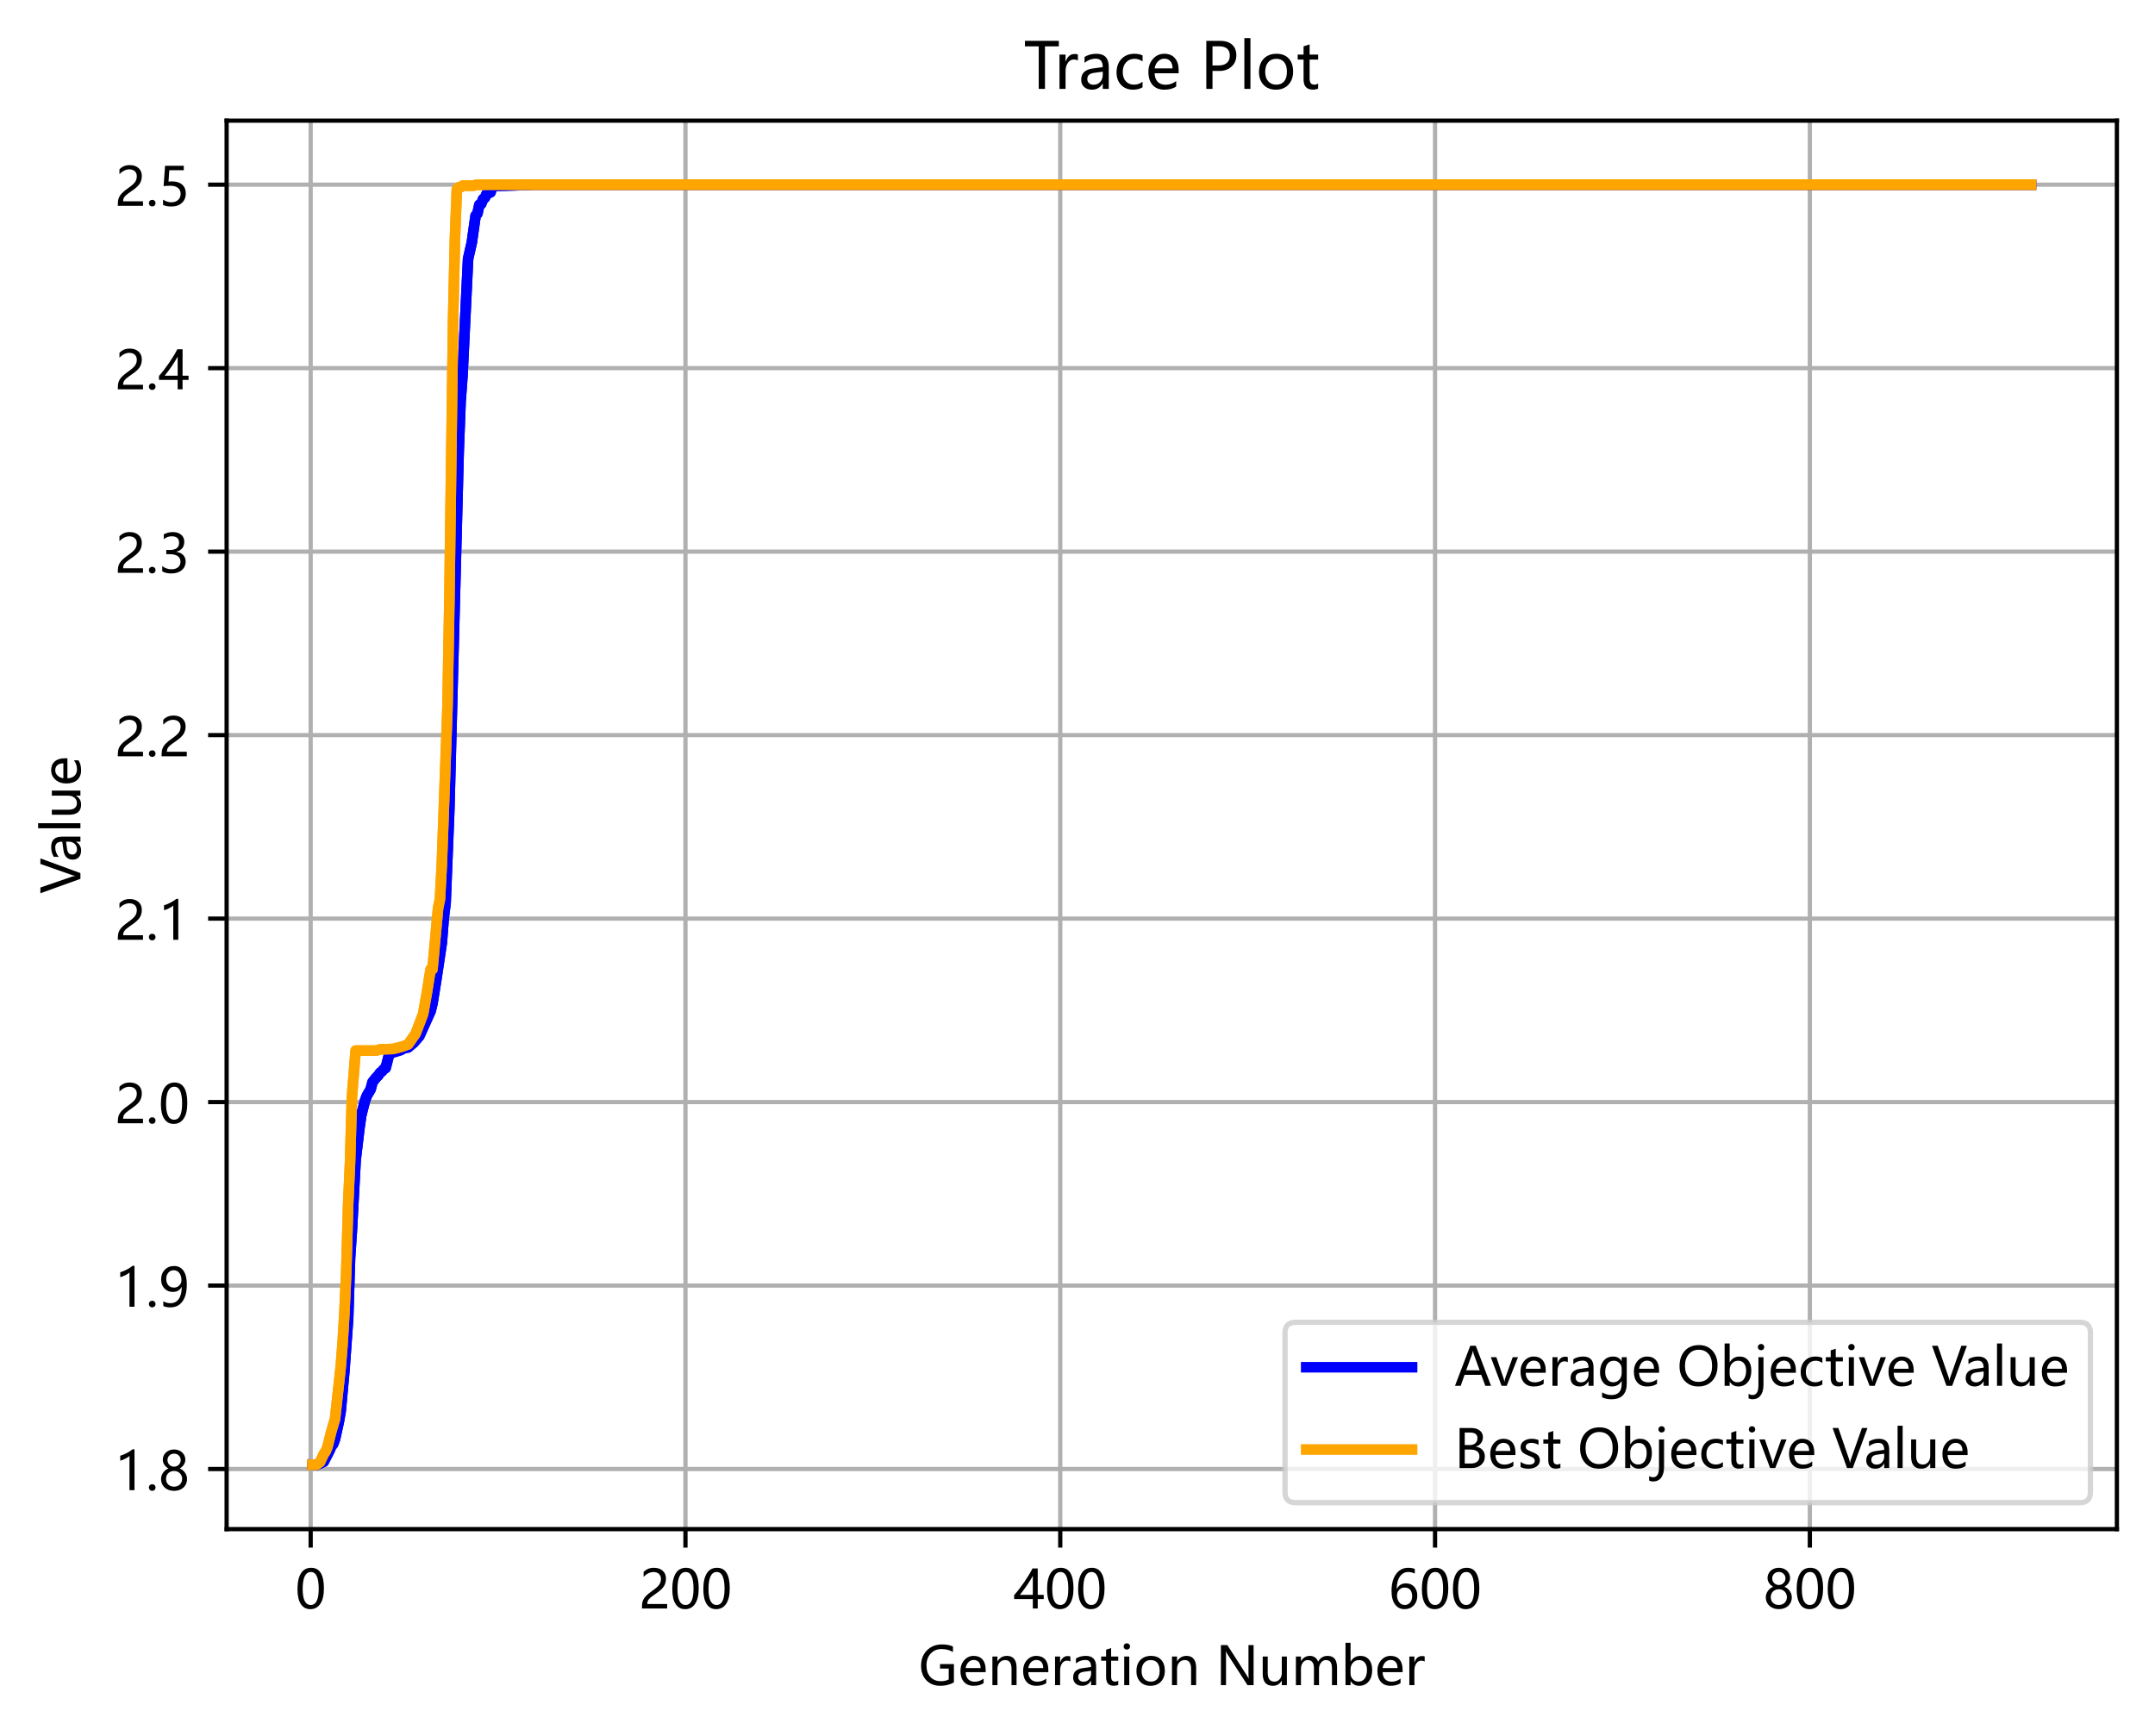 <?xml version="1.0" encoding="utf-8" standalone="no"?>
<!DOCTYPE svg PUBLIC "-//W3C//DTD SVG 1.1//EN"
  "http://www.w3.org/Graphics/SVG/1.1/DTD/svg11.dtd">
<!-- Created with matplotlib (https://matplotlib.org/) -->
<svg height="328.064pt" version="1.1" viewBox="0 0 407.136 328.064" width="407.136pt" xmlns="http://www.w3.org/2000/svg" xmlns:xlink="http://www.w3.org/1999/xlink">
 <defs>
  <style type="text/css">*{stroke-linecap:butt;stroke-linejoin:round;}</style>
 </defs>
 <g id="figure_1">
  <g id="patch_1">
   <path d="M 0 328.064 
L 407.136 328.064 
L 407.136 0 
L 0 0 
z
" style="fill:#ffffff;"/>
  </g>
  <g id="axes_1">
   <g id="patch_2">
    <path d="M 42.816 288.904 
L 399.936 288.904 
L 399.936 22.793 
L 42.816 22.793 
z
" style="fill:#ffffff;"/>
   </g>
   <g id="matplotlib.axis_1">
    <g id="xtick_1">
     <g id="line2d_1">
      <path clip-path="url(#pa782c27964)" d="M 58.694 288.904 
L 58.694 22.793 
" style="fill:none;stroke:#b0b0b0;stroke-linecap:square;stroke-width:0.8;"/>
     </g>
     <g id="line2d_2">
      <defs>
       <path d="M 0 0 
L 0 3.5 
" id="m89c400bc1b" style="stroke:#000000;stroke-width:0.8;"/>
      </defs>
      <g>
       <use style="stroke:#000000;stroke-width:0.8;" x="58.694" xlink:href="#m89c400bc1b" y="288.904"/>
      </g>
     </g>
     <g id="text_1">
      <!-- 0 -->
      <g transform="translate(55.762 303.898)scale(0.1 -0.1)">
       <defs>
        <path d="M 4.438 36.328 
Q 4.438 56.344 11.078 66.625 
Q 17.719 76.906 30.328 76.906 
Q 54.344 76.906 54.344 38.141 
Q 54.344 19 47.578 8.859 
Q 40.828 -1.266 28.609 -1.266 
Q 17.094 -1.266 10.766 8.344 
Q 4.438 17.969 4.438 36.328 
z
M 14.203 36.766 
Q 14.203 6.641 29.5 6.641 
Q 44.531 6.641 44.531 37.25 
Q 44.531 68.953 29.781 68.953 
Q 14.203 68.953 14.203 36.766 
z
" id="MicrosoftYaHei-48"/>
       </defs>
       <use xlink:href="#MicrosoftYaHei-48"/>
      </g>
     </g>
    </g>
    <g id="xtick_2">
     <g id="line2d_3">
      <path clip-path="url(#pa782c27964)" d="M 129.502 288.904 
L 129.502 22.793 
" style="fill:none;stroke:#b0b0b0;stroke-linecap:square;stroke-width:0.8;"/>
     </g>
     <g id="line2d_4">
      <g>
       <use style="stroke:#000000;stroke-width:0.8;" x="129.502" xlink:href="#m89c400bc1b" y="288.904"/>
      </g>
     </g>
     <g id="text_2">
      <!-- 200 -->
      <g transform="translate(120.706 303.898)scale(0.1 -0.1)">
       <defs>
        <path d="M 41.656 55.812 
Q 41.656 61.922 37.797 65.406 
Q 33.938 68.891 27.297 68.891 
Q 22.609 68.891 17.812 66.5 
Q 13.031 64.109 8.891 59.672 
L 8.891 68.953 
Q 12.594 72.797 17.297 74.844 
Q 22.016 76.906 28.375 76.906 
Q 38.625 76.906 44.875 71.406 
Q 51.125 65.922 51.125 56.547 
Q 51.125 48.188 47.281 42.078 
Q 43.453 35.984 34.188 29.594 
Q 24.703 23.047 21.5 20.219 
Q 18.312 17.391 17.031 14.797 
Q 15.766 12.203 15.766 8.5 
L 53.375 8.5 
L 53.375 0 
L 5.812 0 
L 5.812 3.766 
Q 5.812 10.297 7.594 14.859 
Q 9.375 19.438 13.469 23.75 
Q 17.578 28.078 26.266 34.125 
Q 35.156 40.375 38.406 45.094 
Q 41.656 49.812 41.656 55.812 
z
" id="MicrosoftYaHei-50"/>
       </defs>
       <use xlink:href="#MicrosoftYaHei-50"/>
       <use x="58.643" xlink:href="#MicrosoftYaHei-48"/>
       <use x="117.285" xlink:href="#MicrosoftYaHei-48"/>
      </g>
     </g>
    </g>
    <g id="xtick_3">
     <g id="line2d_5">
      <path clip-path="url(#pa782c27964)" d="M 200.31 288.904 
L 200.31 22.793 
" style="fill:none;stroke:#b0b0b0;stroke-linecap:square;stroke-width:0.8;"/>
     </g>
     <g id="line2d_6">
      <g>
       <use style="stroke:#000000;stroke-width:0.8;" x="200.31" xlink:href="#m89c400bc1b" y="288.904"/>
      </g>
     </g>
     <g id="text_3">
      <!-- 400 -->
      <g transform="translate(191.514 303.898)scale(0.1 -0.1)">
       <defs>
        <path d="M 45.406 75.641 
L 45.406 25.688 
L 56.734 25.688 
L 56.734 17.781 
L 45.406 17.781 
L 45.406 0 
L 36.141 0 
L 36.141 17.781 
L 0.828 17.781 
L 0.828 25.25 
Q 10.25 35.844 19.766 49.656 
Q 29.297 63.484 35.5 75.641 
z
M 11.578 25.688 
L 36.141 25.688 
L 36.141 61.719 
Q 31.062 52.594 25.25 44.016 
Q 19.438 35.453 11.578 25.688 
z
" id="MicrosoftYaHei-52"/>
       </defs>
       <use xlink:href="#MicrosoftYaHei-52"/>
       <use x="58.643" xlink:href="#MicrosoftYaHei-48"/>
       <use x="117.285" xlink:href="#MicrosoftYaHei-48"/>
      </g>
     </g>
    </g>
    <g id="xtick_4">
     <g id="line2d_7">
      <path clip-path="url(#pa782c27964)" d="M 271.118 288.904 
L 271.118 22.793 
" style="fill:none;stroke:#b0b0b0;stroke-linecap:square;stroke-width:0.8;"/>
     </g>
     <g id="line2d_8">
      <g>
       <use style="stroke:#000000;stroke-width:0.8;" x="271.118" xlink:href="#m89c400bc1b" y="288.904"/>
      </g>
     </g>
     <g id="text_4">
      <!-- 600 -->
      <g transform="translate(262.322 303.898)scale(0.1 -0.1)">
       <defs>
        <path d="M 49.703 65.922 
Q 43.797 68.953 37.359 68.953 
Q 27.547 68.953 21.578 60.406 
Q 15.625 51.859 15.531 37.062 
L 15.766 37.062 
Q 21.141 47.469 32.906 47.469 
Q 42.719 47.469 48.578 41.062 
Q 54.438 34.672 54.438 24.078 
Q 54.438 12.984 47.672 5.859 
Q 40.922 -1.266 30.422 -1.266 
Q 18.891 -1.266 12.328 7.734 
Q 5.766 16.75 5.766 33.297 
Q 5.766 53.328 14.375 65.109 
Q 23 76.906 37.062 76.906 
Q 45.125 76.906 49.703 74.703 
z
M 16.109 24.75 
Q 16.109 17.281 20.094 11.953 
Q 24.078 6.641 30.672 6.641 
Q 36.922 6.641 40.828 11.234 
Q 44.734 15.828 44.734 23.047 
Q 44.734 30.859 41.047 35.203 
Q 37.359 39.547 30.562 39.547 
Q 24.125 39.547 20.109 35.156 
Q 16.109 30.766 16.109 24.75 
z
" id="MicrosoftYaHei-54"/>
       </defs>
       <use xlink:href="#MicrosoftYaHei-54"/>
       <use x="58.643" xlink:href="#MicrosoftYaHei-48"/>
       <use x="117.285" xlink:href="#MicrosoftYaHei-48"/>
      </g>
     </g>
    </g>
    <g id="xtick_5">
     <g id="line2d_9">
      <path clip-path="url(#pa782c27964)" d="M 341.926 288.904 
L 341.926 22.793 
" style="fill:none;stroke:#b0b0b0;stroke-linecap:square;stroke-width:0.8;"/>
     </g>
     <g id="line2d_10">
      <g>
       <use style="stroke:#000000;stroke-width:0.8;" x="341.926" xlink:href="#m89c400bc1b" y="288.904"/>
      </g>
     </g>
     <g id="text_5">
      <!-- 800 -->
      <g transform="translate(333.13 303.898)scale(0.1 -0.1)">
       <defs>
        <path d="M 4.781 21.094 
Q 4.781 27.641 8.688 33.156 
Q 12.594 38.672 18.75 41.016 
Q 13.812 43.797 10.938 48.141 
Q 8.062 52.484 8.062 57.562 
Q 8.062 62.938 10.812 67.375 
Q 13.578 71.828 18.484 74.359 
Q 23.391 76.906 29.297 76.906 
Q 35.25 76.906 40.188 74.391 
Q 45.125 71.875 47.859 67.422 
Q 50.594 62.984 50.594 57.562 
Q 50.594 52.594 47.781 48.219 
Q 44.969 43.844 39.984 41.016 
Q 46.141 38.625 50 33.109 
Q 53.859 27.594 53.859 21.094 
Q 53.859 14.656 50.781 9.547 
Q 47.703 4.438 42.031 1.609 
Q 36.375 -1.219 29.297 -1.219 
Q 22.266 -1.219 16.641 1.609 
Q 11.031 4.438 7.906 9.562 
Q 4.781 14.703 4.781 21.094 
z
M 14.156 21.531 
Q 14.156 14.797 18.312 10.734 
Q 22.469 6.688 29.344 6.688 
Q 36.078 6.688 40.344 10.812 
Q 44.625 14.938 44.625 21.531 
Q 44.625 27.781 40.297 32.047 
Q 35.984 36.328 29.344 36.328 
Q 22.75 36.328 18.453 32.156 
Q 14.156 27.984 14.156 21.531 
z
M 16.891 56.781 
Q 16.891 51.703 20.5 48.062 
Q 24.125 44.438 29.344 44.438 
Q 34.469 44.438 38.203 48.094 
Q 41.938 51.766 41.938 56.781 
Q 41.938 61.922 38.344 65.484 
Q 34.766 69.047 29.344 69.047 
Q 23.969 69.047 20.422 65.547 
Q 16.891 62.062 16.891 56.781 
z
" id="MicrosoftYaHei-56"/>
       </defs>
       <use xlink:href="#MicrosoftYaHei-56"/>
       <use x="58.643" xlink:href="#MicrosoftYaHei-48"/>
       <use x="117.285" xlink:href="#MicrosoftYaHei-48"/>
      </g>
     </g>
    </g>
    <g id="text_6">
     <!-- Generation Number -->
     <g transform="translate(173.526 318.378)scale(0.1 -0.1)">
      <defs>
       <path d="M 66.938 5.172 
Q 55.609 -1.266 41.359 -1.266 
Q 24.953 -1.266 14.922 9.109 
Q 4.891 19.484 4.891 36.812 
Q 4.891 54.344 15.969 65.625 
Q 27.047 76.906 44.391 76.906 
Q 56.641 76.906 65.141 73 
L 65.141 62.453 
Q 56.062 68.172 43.5 68.172 
Q 31.156 68.172 23.141 59.719 
Q 15.141 51.266 15.141 37.453 
Q 15.141 23.25 22.516 15.328 
Q 29.891 7.422 42.438 7.422 
Q 51.078 7.422 57.125 10.75 
L 57.125 31.203 
L 40.719 31.203 
L 40.719 39.844 
L 66.938 39.844 
z
" id="MicrosoftYaHei-71"/>
       <path d="M 52.547 24.562 
L 14.75 24.562 
Q 14.984 15.922 19.469 11.203 
Q 23.969 6.5 32.031 6.5 
Q 41.109 6.5 48.688 12.312 
L 48.688 3.766 
Q 41.547 -1.266 29.781 -1.266 
Q 18.062 -1.266 11.5 6.156 
Q 4.938 13.578 4.938 26.766 
Q 4.938 39.156 12.141 47.219 
Q 19.344 55.281 30.031 55.281 
Q 40.625 55.281 46.578 48.469 
Q 52.547 41.656 52.547 29.391 
z
M 42.969 32.234 
Q 42.922 39.547 39.5 43.547 
Q 36.078 47.562 29.891 47.562 
Q 24.172 47.562 20 43.312 
Q 15.828 39.062 14.75 32.234 
z
" id="MicrosoftYaHei-101"/>
       <path d="M 54.203 0 
L 44.672 0 
L 44.672 30.719 
Q 44.672 47.359 32.516 47.359 
Q 26.219 47.359 22.156 42.672 
Q 18.109 37.984 18.109 30.812 
L 18.109 0 
L 8.547 0 
L 8.547 54 
L 18.109 54 
L 18.109 45.062 
L 18.312 45.062 
Q 24.422 55.281 36.031 55.281 
Q 44.922 55.281 49.562 49.578 
Q 54.203 43.891 54.203 33.016 
z
" id="MicrosoftYaHei-110"/>
       <path d="M 37.5 44.531 
Q 35.109 46.234 30.906 46.234 
Q 25.344 46.234 21.719 41.031 
Q 18.109 35.844 18.109 27.344 
L 18.109 0 
L 8.547 0 
L 8.547 54 
L 18.109 54 
L 18.109 43.016 
L 18.312 43.016 
Q 22.406 54.938 32.469 54.938 
Q 35.75 54.938 37.5 54.203 
z
" id="MicrosoftYaHei-114"/>
       <path d="M 9.812 50.25 
Q 17.875 55.281 28.422 55.281 
Q 47.953 55.281 47.953 34.766 
L 47.953 0 
L 38.484 0 
L 38.484 8.344 
L 38.234 8.344 
Q 32.625 -1.266 21.688 -1.266 
Q 13.812 -1.266 9.172 2.984 
Q 4.547 7.234 4.547 14.453 
Q 4.547 29.594 22.469 32.078 
L 38.484 34.328 
Q 38.484 47.562 27.547 47.562 
Q 17.828 47.562 9.812 41.016 
z
M 25.828 25.391 
Q 19.188 24.516 16.672 22.062 
Q 14.156 19.625 14.156 15.234 
Q 14.156 11.375 16.891 8.938 
Q 19.625 6.5 24.125 6.5 
Q 30.375 6.5 34.422 10.891 
Q 38.484 15.281 38.484 21.922 
L 38.484 27.094 
z
" id="MicrosoftYaHei-97"/>
       <path d="M 34.469 0.531 
Q 31.344 -1.172 26.031 -1.172 
Q 11.531 -1.172 11.531 14.891 
L 11.531 46.094 
L 2.25 46.094 
L 2.25 54 
L 11.531 54 
L 11.531 67 
L 21.047 70.016 
L 21.047 54 
L 34.469 54 
L 34.469 46.094 
L 21.047 46.094 
L 21.047 16.609 
Q 21.047 11.281 22.844 8.984 
Q 24.656 6.688 28.859 6.688 
Q 32.078 6.688 34.469 8.5 
z
" id="MicrosoftYaHei-116"/>
       <path d="M 7.375 73.047 
Q 7.375 75.594 9.109 77.312 
Q 10.844 79.047 13.375 79.047 
Q 15.969 79.047 17.75 77.344 
Q 19.531 75.641 19.531 73.047 
Q 19.531 70.516 17.75 68.828 
Q 15.969 67.141 13.375 67.141 
Q 10.797 67.141 9.078 68.828 
Q 7.375 70.516 7.375 73.047 
z
M 8.5 0 
L 8.5 54 
L 18.062 54 
L 18.062 0 
z
" id="MicrosoftYaHei-105"/>
       <path d="M 4.938 26.422 
Q 4.938 39.797 12.406 47.531 
Q 19.875 55.281 32.672 55.281 
Q 44.828 55.281 51.734 47.828 
Q 58.641 40.375 58.641 27.25 
Q 58.641 14.453 51.266 6.594 
Q 43.891 -1.266 31.5 -1.266 
Q 19.391 -1.266 12.156 6.344 
Q 4.938 13.969 4.938 26.422 
z
M 14.703 26.703 
Q 14.703 17.391 19.406 12.016 
Q 24.125 6.641 32.078 6.641 
Q 40.281 6.641 44.578 11.891 
Q 48.875 17.141 48.875 26.953 
Q 48.875 36.812 44.578 42.078 
Q 40.281 47.359 32.078 47.359 
Q 24.031 47.359 19.359 41.844 
Q 14.703 36.328 14.703 26.703 
z
" id="MicrosoftYaHei-111"/>
       <path id="MicrosoftYaHei-32"/>
       <path d="M 71.531 0 
L 59.969 0 
L 21.922 58.844 
Q 20.312 61.328 19.344 63.766 
L 19.047 63.766 
Q 19.438 61.234 19.438 53.172 
L 19.438 0 
L 9.766 0 
L 9.766 75.641 
L 22.016 75.641 
L 59.031 17.828 
Q 61.672 13.719 62.156 12.594 
L 62.359 12.594 
Q 61.859 15.828 61.859 23.641 
L 61.859 75.641 
L 71.531 75.641 
z
" id="MicrosoftYaHei-78"/>
       <path d="M 53.125 0 
L 43.5 0 
L 43.5 8.5 
L 43.312 8.5 
Q 37.891 -1.266 26.656 -1.266 
Q 7.469 -1.266 7.469 21.688 
L 7.469 54 
L 16.938 54 
L 16.938 23.094 
Q 16.938 6.641 29.547 6.641 
Q 35.797 6.641 39.641 11.25 
Q 43.5 15.875 43.5 22.906 
L 43.5 54 
L 53.125 54 
z
" id="MicrosoftYaHei-117"/>
       <path d="M 86.281 0 
L 76.703 0 
L 76.703 31 
Q 76.703 39.797 73.969 43.578 
Q 71.234 47.359 64.984 47.359 
Q 59.719 47.359 55.953 42.422 
Q 52.203 37.5 52.203 30.766 
L 52.203 0 
L 42.625 0 
L 42.625 31.984 
Q 42.625 47.359 30.766 47.359 
Q 25.297 47.359 21.703 42.672 
Q 18.109 37.984 18.109 30.719 
L 18.109 0 
L 8.547 0 
L 8.547 54 
L 18.109 54 
L 18.109 45.453 
L 18.312 45.453 
Q 24.078 55.281 35.156 55.281 
Q 40.578 55.281 44.719 52.297 
Q 48.875 49.312 50.484 44.234 
Q 56.5 55.281 68.453 55.281 
Q 86.281 55.281 86.281 33.297 
z
" id="MicrosoftYaHei-109"/>
       <path d="M 18.109 7.625 
L 18.109 0 
L 8.547 0 
L 8.547 79.938 
L 18.109 79.938 
L 18.109 44.672 
L 18.312 44.672 
Q 24.656 55.281 36.859 55.281 
Q 47.016 55.281 53 48.125 
Q 58.984 40.969 58.984 28.562 
Q 58.984 14.891 52.266 6.812 
Q 45.562 -1.266 34.375 -1.266 
Q 23.828 -1.266 18.312 7.625 
z
M 18.062 22.219 
Q 18.062 15.672 22.312 11.156 
Q 26.562 6.641 32.953 6.641 
Q 40.578 6.641 44.875 12.5 
Q 49.172 18.359 49.172 28.719 
Q 49.172 37.25 45.156 42.297 
Q 41.156 47.359 34.234 47.359 
Q 27.203 47.359 22.625 42.328 
Q 18.062 37.312 18.062 29.547 
z
" id="MicrosoftYaHei-98"/>
      </defs>
      <use xlink:href="#MicrosoftYaHei-71"/>
      <use x="74.365" xlink:href="#MicrosoftYaHei-101"/>
      <use x="131.104" xlink:href="#MicrosoftYaHei-110"/>
      <use x="192.725" xlink:href="#MicrosoftYaHei-101"/>
      <use x="249.463" xlink:href="#MicrosoftYaHei-114"/>
      <use x="287.646" xlink:href="#MicrosoftYaHei-97"/>
      <use x="342.92" xlink:href="#MicrosoftYaHei-116"/>
      <use x="380.176" xlink:href="#MicrosoftYaHei-105"/>
      <use x="406.787" xlink:href="#MicrosoftYaHei-111"/>
      <use x="470.361" xlink:href="#MicrosoftYaHei-110"/>
      <use x="531.982" xlink:href="#MicrosoftYaHei-32"/>
      <use x="561.572" xlink:href="#MicrosoftYaHei-78"/>
      <use x="642.871" xlink:href="#MicrosoftYaHei-117"/>
      <use x="704.492" xlink:href="#MicrosoftYaHei-109"/>
      <use x="798.193" xlink:href="#MicrosoftYaHei-98"/>
      <use x="862.061" xlink:href="#MicrosoftYaHei-101"/>
      <use x="918.799" xlink:href="#MicrosoftYaHei-114"/>
     </g>
    </g>
   </g>
   <g id="matplotlib.axis_2">
    <g id="ytick_1">
     <g id="line2d_11">
      <path clip-path="url(#pa782c27964)" d="M 42.816 277.551 
L 399.936 277.551 
" style="fill:none;stroke:#b0b0b0;stroke-linecap:square;stroke-width:0.8;"/>
     </g>
     <g id="line2d_12">
      <defs>
       <path d="M 0 0 
L -3.5 0 
" id="m4be45aa05c" style="stroke:#000000;stroke-width:0.8;"/>
      </defs>
      <g>
       <use style="stroke:#000000;stroke-width:0.8;" x="42.816" xlink:href="#m4be45aa05c" y="277.551"/>
      </g>
     </g>
     <g id="text_7">
      <!-- 1.8 -->
      <g transform="translate(21.68 281.548)scale(0.1 -0.1)">
       <defs>
        <path d="M 27.828 0 
L 27.828 64.703 
Q 25.594 62.453 20.234 59.672 
Q 14.891 56.891 10.359 55.766 
L 10.359 65.141 
Q 16.359 66.797 23.188 70.438 
Q 30.031 74.078 33.688 77.297 
L 37.312 77.297 
L 37.312 0 
z
" id="MicrosoftYaHei-49"/>
        <path d="M 5.812 5.031 
Q 5.812 7.672 7.609 9.469 
Q 9.422 11.281 12.109 11.281 
Q 14.844 11.281 16.641 9.453 
Q 18.453 7.625 18.453 5.031 
Q 18.453 2.484 16.641 0.656 
Q 14.844 -1.172 12.062 -1.172 
Q 9.375 -1.172 7.594 0.656 
Q 5.812 2.484 5.812 5.031 
z
" id="MicrosoftYaHei-46"/>
       </defs>
       <use xlink:href="#MicrosoftYaHei-49"/>
       <use x="58.643" xlink:href="#MicrosoftYaHei-46"/>
       <use x="82.715" xlink:href="#MicrosoftYaHei-56"/>
      </g>
     </g>
    </g>
    <g id="ytick_2">
     <g id="line2d_13">
      <path clip-path="url(#pa782c27964)" d="M 42.816 242.885 
L 399.936 242.885 
" style="fill:none;stroke:#b0b0b0;stroke-linecap:square;stroke-width:0.8;"/>
     </g>
     <g id="line2d_14">
      <g>
       <use style="stroke:#000000;stroke-width:0.8;" x="42.816" xlink:href="#m4be45aa05c" y="242.885"/>
      </g>
     </g>
     <g id="text_8">
      <!-- 1.9 -->
      <g transform="translate(21.68 246.882)scale(0.1 -0.1)">
       <defs>
        <path d="M 9.031 10.25 
Q 15.281 6.641 22.516 6.641 
Q 32.672 6.641 38.25 14.641 
Q 43.844 22.656 43.844 37.406 
Q 43.75 37.312 43.656 37.406 
Q 38.672 27.938 26.906 27.938 
Q 17.391 27.938 11.141 34.469 
Q 4.891 41.016 4.891 51.469 
Q 4.891 62.594 11.719 69.75 
Q 18.562 76.906 29.438 76.906 
Q 40.719 76.906 47.062 68.047 
Q 53.422 59.188 53.422 42.234 
Q 53.422 21.297 45.219 10.016 
Q 37.016 -1.266 22.516 -1.266 
Q 14.547 -1.266 9.031 1.312 
z
M 14.547 52.688 
Q 14.547 45.062 18.453 40.594 
Q 22.359 36.141 29.25 36.141 
Q 35.203 36.141 39.25 40.203 
Q 43.312 44.281 43.312 50.094 
Q 43.312 58.25 39.281 63.594 
Q 35.25 68.953 28.656 68.953 
Q 22.562 68.953 18.547 64.312 
Q 14.547 59.672 14.547 52.688 
z
" id="MicrosoftYaHei-57"/>
       </defs>
       <use xlink:href="#MicrosoftYaHei-49"/>
       <use x="58.643" xlink:href="#MicrosoftYaHei-46"/>
       <use x="82.715" xlink:href="#MicrosoftYaHei-57"/>
      </g>
     </g>
    </g>
    <g id="ytick_3">
     <g id="line2d_15">
      <path clip-path="url(#pa782c27964)" d="M 42.816 208.219 
L 399.936 208.219 
" style="fill:none;stroke:#b0b0b0;stroke-linecap:square;stroke-width:0.8;"/>
     </g>
     <g id="line2d_16">
      <g>
       <use style="stroke:#000000;stroke-width:0.8;" x="42.816" xlink:href="#m4be45aa05c" y="208.219"/>
      </g>
     </g>
     <g id="text_9">
      <!-- 2.0 -->
      <g transform="translate(21.68 212.216)scale(0.1 -0.1)">
       <use xlink:href="#MicrosoftYaHei-50"/>
       <use x="58.643" xlink:href="#MicrosoftYaHei-46"/>
       <use x="82.715" xlink:href="#MicrosoftYaHei-48"/>
      </g>
     </g>
    </g>
    <g id="ytick_4">
     <g id="line2d_17">
      <path clip-path="url(#pa782c27964)" d="M 42.816 173.553 
L 399.936 173.553 
" style="fill:none;stroke:#b0b0b0;stroke-linecap:square;stroke-width:0.8;"/>
     </g>
     <g id="line2d_18">
      <g>
       <use style="stroke:#000000;stroke-width:0.8;" x="42.816" xlink:href="#m4be45aa05c" y="173.553"/>
      </g>
     </g>
     <g id="text_10">
      <!-- 2.1 -->
      <g transform="translate(21.68 177.55)scale(0.1 -0.1)">
       <use xlink:href="#MicrosoftYaHei-50"/>
       <use x="58.643" xlink:href="#MicrosoftYaHei-46"/>
       <use x="82.715" xlink:href="#MicrosoftYaHei-49"/>
      </g>
     </g>
    </g>
    <g id="ytick_5">
     <g id="line2d_19">
      <path clip-path="url(#pa782c27964)" d="M 42.816 138.887 
L 399.936 138.887 
" style="fill:none;stroke:#b0b0b0;stroke-linecap:square;stroke-width:0.8;"/>
     </g>
     <g id="line2d_20">
      <g>
       <use style="stroke:#000000;stroke-width:0.8;" x="42.816" xlink:href="#m4be45aa05c" y="138.887"/>
      </g>
     </g>
     <g id="text_11">
      <!-- 2.2 -->
      <g transform="translate(21.68 142.884)scale(0.1 -0.1)">
       <use xlink:href="#MicrosoftYaHei-50"/>
       <use x="58.643" xlink:href="#MicrosoftYaHei-46"/>
       <use x="82.715" xlink:href="#MicrosoftYaHei-50"/>
      </g>
     </g>
    </g>
    <g id="ytick_6">
     <g id="line2d_21">
      <path clip-path="url(#pa782c27964)" d="M 42.816 104.221 
L 399.936 104.221 
" style="fill:none;stroke:#b0b0b0;stroke-linecap:square;stroke-width:0.8;"/>
     </g>
     <g id="line2d_22">
      <g>
       <use style="stroke:#000000;stroke-width:0.8;" x="42.816" xlink:href="#m4be45aa05c" y="104.221"/>
      </g>
     </g>
     <g id="text_12">
      <!-- 2.3 -->
      <g transform="translate(21.68 108.218)scale(0.1 -0.1)">
       <defs>
        <path d="M 6.984 12.641 
Q 14.75 6.641 24.516 6.641 
Q 32.328 6.641 36.891 10.469 
Q 41.453 14.312 41.453 20.75 
Q 41.453 35.109 20.906 35.109 
L 14.594 35.109 
L 14.594 43.016 
L 20.609 43.016 
Q 38.812 43.016 38.812 56.5 
Q 38.812 68.953 24.906 68.953 
Q 16.938 68.953 9.906 63.578 
L 9.906 72.609 
Q 17.328 76.906 27.25 76.906 
Q 36.922 76.906 42.781 71.844 
Q 48.641 66.797 48.641 58.734 
Q 48.641 43.891 33.5 39.656 
L 33.5 39.453 
Q 41.703 38.578 46.453 33.672 
Q 51.219 28.766 51.219 21.438 
Q 51.219 11.234 43.875 4.984 
Q 36.531 -1.266 24.312 -1.266 
Q 13.578 -1.266 6.984 2.734 
z
" id="MicrosoftYaHei-51"/>
       </defs>
       <use xlink:href="#MicrosoftYaHei-50"/>
       <use x="58.643" xlink:href="#MicrosoftYaHei-46"/>
       <use x="82.715" xlink:href="#MicrosoftYaHei-51"/>
      </g>
     </g>
    </g>
    <g id="ytick_7">
     <g id="line2d_23">
      <path clip-path="url(#pa782c27964)" d="M 42.816 69.555 
L 399.936 69.555 
" style="fill:none;stroke:#b0b0b0;stroke-linecap:square;stroke-width:0.8;"/>
     </g>
     <g id="line2d_24">
      <g>
       <use style="stroke:#000000;stroke-width:0.8;" x="42.816" xlink:href="#m4be45aa05c" y="69.555"/>
      </g>
     </g>
     <g id="text_13">
      <!-- 2.4 -->
      <g transform="translate(21.68 73.552)scale(0.1 -0.1)">
       <use xlink:href="#MicrosoftYaHei-50"/>
       <use x="58.643" xlink:href="#MicrosoftYaHei-46"/>
       <use x="82.715" xlink:href="#MicrosoftYaHei-52"/>
      </g>
     </g>
    </g>
    <g id="ytick_8">
     <g id="line2d_25">
      <path clip-path="url(#pa782c27964)" d="M 42.816 34.889 
L 399.936 34.889 
" style="fill:none;stroke:#b0b0b0;stroke-linecap:square;stroke-width:0.8;"/>
     </g>
     <g id="line2d_26">
      <g>
       <use style="stroke:#000000;stroke-width:0.8;" x="42.816" xlink:href="#m4be45aa05c" y="34.889"/>
      </g>
     </g>
     <g id="text_14">
      <!-- 2.5 -->
      <g transform="translate(21.68 38.885)scale(0.1 -0.1)">
       <defs>
        <path d="M 51.469 23.344 
Q 51.469 12.25 44.109 5.469 
Q 36.766 -1.312 24.359 -1.312 
Q 13.719 -1.312 8.5 1.859 
L 8.5 11.625 
Q 16.156 6.641 24.125 6.641 
Q 32.031 6.641 36.891 11 
Q 41.75 15.375 41.75 22.609 
Q 41.75 29.828 36.688 33.859 
Q 31.641 37.891 22.406 37.891 
Q 15.281 37.891 9.578 37.25 
L 12.359 75.641 
L 47.703 75.641 
L 47.703 67.234 
L 20.406 67.234 
L 18.844 45.797 
L 25.734 46.094 
Q 37.75 46.094 44.609 40.109 
Q 51.469 34.125 51.469 23.344 
z
" id="MicrosoftYaHei-53"/>
       </defs>
       <use xlink:href="#MicrosoftYaHei-50"/>
       <use x="58.643" xlink:href="#MicrosoftYaHei-46"/>
       <use x="82.715" xlink:href="#MicrosoftYaHei-53"/>
      </g>
     </g>
    </g>
    <g id="text_15">
     <!-- Value -->
     <g transform="translate(15.194 168.855)rotate(-90)scale(0.1 -0.1)">
      <defs>
       <path d="M 66.75 75.641 
L 38.969 0 
L 28.125 0 
L 0.875 75.641 
L 11.719 75.641 
L 32.078 16.5 
Q 33.109 13.578 33.594 9.719 
L 33.844 9.719 
Q 34.234 13.094 35.547 16.609 
L 56.297 75.641 
z
" id="MicrosoftYaHei-86"/>
       <path d="M 8.5 0 
L 8.5 79.938 
L 18.062 79.938 
L 18.062 0 
z
" id="MicrosoftYaHei-108"/>
      </defs>
      <use xlink:href="#MicrosoftYaHei-86"/>
      <use x="59.877" xlink:href="#MicrosoftYaHei-97"/>
      <use x="115.15" xlink:href="#MicrosoftYaHei-108"/>
      <use x="141.762" xlink:href="#MicrosoftYaHei-117"/>
      <use x="203.383" xlink:href="#MicrosoftYaHei-101"/>
     </g>
    </g>
   </g>
   <g id="line2d_27">
    <path clip-path="url(#pa782c27964)" d="M 59.048 276.753 
L 59.756 276.808 
L 61.173 276.171 
L 62.235 274.1 
L 62.589 273.271 
L 62.943 272.835 
L 63.297 271.872 
L 64.005 268.66 
L 64.359 266.659 
L 65.067 259.014 
L 65.775 249.124 
L 66.129 237.765 
L 66.483 232.416 
L 67.191 219.165 
L 67.899 213.203 
L 68.253 210.703 
L 68.961 207.945 
L 69.316 206.998 
L 70.024 205.812 
L 70.378 204.452 
L 71.086 203.566 
L 71.44 203.223 
L 71.794 202.694 
L 72.148 202.438 
L 72.502 202.011 
L 72.856 201.791 
L 73.564 199.043 
L 75.688 198.399 
L 76.396 198.008 
L 77.104 197.895 
L 78.167 196.995 
L 79.229 195.749 
L 81.353 191.037 
L 81.707 189.592 
L 82.415 185.175 
L 83.477 178.077 
L 83.831 173.483 
L 84.185 170.614 
L 84.893 152.749 
L 86.663 85.143 
L 87.018 75.856 
L 87.372 71.051 
L 88.434 48.907 
L 89.142 45.789 
L 89.85 40.761 
L 90.204 40.348 
L 90.558 38.692 
L 90.912 38.523 
L 91.266 37.634 
L 91.62 37.349 
L 91.974 36.534 
L 92.328 36.492 
L 92.682 36.331 
L 93.036 35.16 
L 101.179 34.89 
L 383.703 34.889 
L 383.703 34.889 
" style="fill:none;stroke:#0000ff;stroke-linecap:square;stroke-width:2;"/>
   </g>
   <g id="line2d_28">
    <path clip-path="url(#pa782c27964)" d="M 59.048 276.753 
L 59.756 276.808 
L 61.173 276.171 
L 62.235 274.1 
L 62.589 273.271 
L 62.943 272.835 
L 63.297 271.872 
L 64.005 268.66 
L 64.359 266.659 
L 65.067 259.014 
L 65.775 249.124 
L 66.129 237.765 
L 66.483 232.416 
L 67.191 219.165 
L 67.899 213.203 
L 68.253 210.703 
L 68.961 207.945 
L 69.316 206.998 
L 70.024 205.812 
L 70.378 204.452 
L 71.086 203.566 
L 71.44 203.223 
L 71.794 202.694 
L 72.148 202.438 
L 72.502 202.011 
L 72.856 201.791 
L 73.564 199.043 
L 75.688 198.399 
L 76.396 198.008 
L 77.104 197.895 
L 78.167 196.995 
L 79.229 195.749 
L 81.353 191.037 
L 81.707 189.592 
L 82.415 185.175 
L 83.477 178.077 
L 83.831 173.483 
L 84.185 170.614 
L 84.893 152.749 
L 86.663 85.143 
L 87.018 75.856 
L 87.372 71.051 
L 88.434 48.907 
L 89.142 45.789 
L 89.85 40.761 
L 90.204 40.348 
L 90.558 38.692 
L 90.912 38.523 
L 91.266 37.634 
L 91.62 37.349 
L 91.974 36.534 
L 92.328 36.492 
L 92.682 36.331 
L 93.036 35.16 
L 101.179 34.89 
L 383.703 34.889 
L 383.703 34.889 
" style="fill:none;stroke:#0000ff;stroke-linecap:square;stroke-width:2;"/>
   </g>
   <g id="line2d_29">
    <path clip-path="url(#pa782c27964)" d="M 59.048 276.753 
L 59.756 276.753 
L 60.465 276.223 
L 61.173 274.7 
L 61.527 274.219 
L 61.881 273.317 
L 62.589 270.475 
L 63.297 268.072 
L 64.359 258.371 
L 64.713 253.986 
L 65.067 248.075 
L 65.421 240.16 
L 65.775 227.53 
L 66.129 219.7 
L 66.483 207.33 
L 67.191 198.493 
L 71.086 198.493 
L 71.794 198.264 
L 74.272 198.181 
L 76.042 197.708 
L 77.104 197.317 
L 78.521 195.278 
L 79.937 191.562 
L 80.645 187.589 
L 81.353 183.123 
L 81.707 183.123 
L 82.769 171.548 
L 83.123 169.869 
L 83.477 163.091 
L 84.539 133.724 
L 84.893 113.614 
L 85.601 60.554 
L 85.955 44.915 
L 86.309 35.759 
L 86.663 35.391 
L 87.018 35.391 
L 87.372 35.084 
L 89.496 35.084 
L 89.85 34.932 
L 91.974 34.891 
L 383.703 34.889 
L 383.703 34.889 
" style="fill:none;stroke:#ffa500;stroke-linecap:square;stroke-width:2;"/>
   </g>
   <g id="line2d_30">
    <path clip-path="url(#pa782c27964)" d="M 59.048 276.753 
L 59.756 276.753 
L 60.465 276.223 
L 61.173 274.7 
L 61.527 274.219 
L 61.881 273.317 
L 62.589 270.475 
L 63.297 268.072 
L 64.359 258.371 
L 64.713 253.986 
L 65.067 248.075 
L 65.421 240.16 
L 65.775 227.53 
L 66.129 219.7 
L 66.483 207.33 
L 67.191 198.493 
L 71.086 198.493 
L 71.794 198.264 
L 74.272 198.181 
L 76.042 197.708 
L 77.104 197.317 
L 78.521 195.278 
L 79.937 191.562 
L 80.645 187.589 
L 81.353 183.123 
L 81.707 183.123 
L 82.769 171.548 
L 83.123 169.869 
L 83.477 163.091 
L 84.539 133.724 
L 84.893 113.614 
L 85.601 60.554 
L 85.955 44.915 
L 86.309 35.759 
L 86.663 35.391 
L 87.018 35.391 
L 87.372 35.084 
L 89.496 35.084 
L 89.85 34.932 
L 91.974 34.891 
L 383.703 34.889 
L 383.703 34.889 
" style="fill:none;stroke:#ffa500;stroke-linecap:square;stroke-width:2;"/>
   </g>
   <g id="patch_3">
    <path d="M 42.816 288.904 
L 42.816 22.793 
" style="fill:none;stroke:#000000;stroke-linecap:square;stroke-linejoin:miter;stroke-width:0.8;"/>
   </g>
   <g id="patch_4">
    <path d="M 399.936 288.904 
L 399.936 22.793 
" style="fill:none;stroke:#000000;stroke-linecap:square;stroke-linejoin:miter;stroke-width:0.8;"/>
   </g>
   <g id="patch_5">
    <path d="M 42.816 288.904 
L 399.936 288.904 
" style="fill:none;stroke:#000000;stroke-linecap:square;stroke-linejoin:miter;stroke-width:0.8;"/>
   </g>
   <g id="patch_6">
    <path d="M 42.816 22.793 
L 399.936 22.793 
" style="fill:none;stroke:#000000;stroke-linecap:square;stroke-linejoin:miter;stroke-width:0.8;"/>
   </g>
   <g id="text_16">
    <!-- Trace Plot -->
    <g transform="translate(193.385 16.793)scale(0.12 -0.12)">
     <defs>
      <path d="M 55.469 66.938 
L 33.641 66.938 
L 33.641 0 
L 23.828 0 
L 23.828 66.938 
L 2.094 66.938 
L 2.094 75.641 
L 55.469 75.641 
z
" id="MicrosoftYaHei-84"/>
      <path d="M 45.844 2.438 
Q 39.656 -1.266 30.906 -1.266 
Q 19.188 -1.266 12.062 6.25 
Q 4.938 13.766 4.938 25.734 
Q 4.938 39.016 12.625 47.141 
Q 20.312 55.281 33.203 55.281 
Q 40.625 55.281 45.906 52.641 
L 45.906 43.172 
Q 40.188 47.359 33.203 47.359 
Q 25 47.359 19.844 41.672 
Q 14.703 35.984 14.703 26.516 
Q 14.703 17.188 19.562 11.906 
Q 24.422 6.641 32.672 6.641 
Q 39.656 6.641 45.844 11.234 
z
" id="MicrosoftYaHei-99"/>
      <path d="M 19.531 28.266 
L 19.531 0 
L 9.766 0 
L 9.766 75.641 
L 31.25 75.641 
Q 43.5 75.641 50.266 69.719 
Q 57.031 63.812 57.031 52.828 
Q 57.031 41.703 49.125 34.781 
Q 41.219 27.875 29.344 28.266 
z
M 19.531 67.047 
L 19.531 36.859 
L 28.562 36.859 
Q 37.5 36.859 42.141 40.891 
Q 46.781 44.922 46.781 52.438 
Q 46.781 67.047 29.5 67.047 
z
" id="MicrosoftYaHei-80"/>
     </defs>
     <use xlink:href="#MicrosoftYaHei-84"/>
     <use x="47.949" xlink:href="#MicrosoftYaHei-114"/>
     <use x="86.133" xlink:href="#MicrosoftYaHei-97"/>
     <use x="141.406" xlink:href="#MicrosoftYaHei-99"/>
     <use x="191.553" xlink:href="#MicrosoftYaHei-101"/>
     <use x="248.291" xlink:href="#MicrosoftYaHei-32"/>
     <use x="277.881" xlink:href="#MicrosoftYaHei-80"/>
     <use x="339.062" xlink:href="#MicrosoftYaHei-108"/>
     <use x="365.674" xlink:href="#MicrosoftYaHei-111"/>
     <use x="429.248" xlink:href="#MicrosoftYaHei-116"/>
    </g>
   </g>
   <g id="legend_1">
    <g id="patch_7">
     <path d="M 244.776 283.904 
L 392.936 283.904 
Q 394.936 283.904 394.936 281.904 
L 394.936 251.829 
Q 394.936 249.829 392.936 249.829 
L 244.776 249.829 
Q 242.776 249.829 242.776 251.829 
L 242.776 281.904 
Q 242.776 283.904 244.776 283.904 
z
" style="fill:#ffffff;opacity:0.8;stroke:#cccccc;stroke-linejoin:miter;"/>
    </g>
    <g id="line2d_31">
     <path d="M 246.776 258.323 
L 266.776 258.323 
" style="fill:none;stroke:#0000ff;stroke-linecap:square;stroke-width:2;"/>
    </g>
    <g id="line2d_32"/>
    <g id="text_17">
     <!-- Average Objective Value -->
     <g transform="translate(274.776 261.823)scale(0.1 -0.1)">
      <defs>
       <path d="M 69.188 0 
L 58.406 0 
L 50.688 20.703 
L 19.188 20.703 
L 11.922 0 
L 1.125 0 
L 29.938 75.641 
L 40.375 75.641 
z
M 47.656 29.25 
L 36.234 60.688 
Q 35.688 62.203 35.062 65.969 
L 34.812 65.969 
Q 34.281 62.547 33.594 60.688 
L 22.266 29.25 
z
" id="MicrosoftYaHei-65"/>
       <path d="M 52.047 54 
L 30.672 0 
L 21 0 
L 0.688 54 
L 11.141 54 
L 24.312 15.438 
Q 25.922 10.797 26.219 7.672 
L 26.469 7.672 
Q 26.953 11.766 28.172 15.234 
L 42 54 
z
" id="MicrosoftYaHei-118"/>
       <path d="M 55.422 4.547 
Q 55.422 -25.438 26.312 -25.438 
Q 16.266 -25.438 8.844 -21.688 
L 8.844 -12.453 
Q 17.875 -17.484 26.172 -17.484 
Q 45.844 -17.484 45.844 3.219 
L 45.844 8.938 
L 45.656 8.938 
Q 39.5 -1.266 27.297 -1.266 
Q 17.141 -1.266 11.031 6 
Q 4.938 13.281 4.938 25.297 
Q 4.938 39.109 11.672 47.188 
Q 18.406 55.281 29.641 55.281 
Q 40.438 55.281 45.656 46.688 
L 45.844 46.688 
L 45.844 54 
L 55.422 54 
z
M 45.844 32.125 
Q 45.906 38.375 41.656 42.859 
Q 37.406 47.359 31.203 47.359 
Q 23.391 47.359 19.047 41.625 
Q 14.703 35.891 14.703 25.875 
Q 14.703 17.281 18.891 11.953 
Q 23.094 6.641 30.031 6.641 
Q 37.016 6.641 41.453 11.719 
Q 45.906 16.797 45.844 24.609 
z
" id="MicrosoftYaHei-103"/>
       <path d="M 4.891 36.922 
Q 4.891 55.219 14.797 66.062 
Q 24.703 76.906 41.656 76.906 
Q 57.422 76.906 67.031 66.312 
Q 76.656 55.719 76.656 38.719 
Q 76.656 20.312 66.797 9.516 
Q 56.938 -1.266 40.438 -1.266 
Q 24.312 -1.266 14.594 9.328 
Q 4.891 19.922 4.891 36.922 
z
M 15.141 37.703 
Q 15.141 23.969 22.141 15.688 
Q 29.156 7.422 40.438 7.422 
Q 52.547 7.422 59.453 15.359 
Q 66.359 23.297 66.359 37.547 
Q 66.359 52.203 59.594 60.156 
Q 52.828 68.109 41.062 68.109 
Q 29.5 68.109 22.312 59.703 
Q 15.141 51.312 15.141 37.703 
z
" id="MicrosoftYaHei-79"/>
       <path d="M 7.422 73.047 
Q 7.422 75.594 9.125 77.312 
Q 10.844 79.047 13.422 79.047 
Q 16.062 79.047 17.812 77.344 
Q 19.578 75.641 19.578 73.047 
Q 19.578 70.562 17.797 68.844 
Q 16.016 67.141 13.422 67.141 
Q 10.844 67.141 9.125 68.875 
Q 7.422 70.609 7.422 73.047 
z
M 18.109 2.094 
Q 18.109 -11.031 12.672 -18.234 
Q 7.234 -25.438 -2.781 -25.438 
Q -6.5 -25.438 -10.062 -23.734 
L -10.062 -15.094 
Q -6.25 -17.438 -2.828 -17.438 
Q 8.547 -17.438 8.547 0.688 
L 8.547 54 
L 18.109 54 
z
" id="MicrosoftYaHei-106"/>
      </defs>
      <use xlink:href="#MicrosoftYaHei-65"/>
      <use x="68.111" xlink:href="#MicrosoftYaHei-118"/>
      <use x="119.977" xlink:href="#MicrosoftYaHei-101"/>
      <use x="176.715" xlink:href="#MicrosoftYaHei-114"/>
      <use x="214.898" xlink:href="#MicrosoftYaHei-97"/>
      <use x="270.172" xlink:href="#MicrosoftYaHei-103"/>
      <use x="334.137" xlink:href="#MicrosoftYaHei-101"/>
      <use x="390.875" xlink:href="#MicrosoftYaHei-32"/>
      <use x="420.465" xlink:href="#MicrosoftYaHei-79"/>
      <use x="501.959" xlink:href="#MicrosoftYaHei-98"/>
      <use x="565.826" xlink:href="#MicrosoftYaHei-106"/>
      <use x="592.535" xlink:href="#MicrosoftYaHei-101"/>
      <use x="649.273" xlink:href="#MicrosoftYaHei-99"/>
      <use x="699.42" xlink:href="#MicrosoftYaHei-116"/>
      <use x="736.676" xlink:href="#MicrosoftYaHei-105"/>
      <use x="763.287" xlink:href="#MicrosoftYaHei-118"/>
      <use x="815.152" xlink:href="#MicrosoftYaHei-101"/>
      <use x="871.891" xlink:href="#MicrosoftYaHei-32"/>
      <use x="901.48" xlink:href="#MicrosoftYaHei-86"/>
      <use x="961.357" xlink:href="#MicrosoftYaHei-97"/>
      <use x="1016.631" xlink:href="#MicrosoftYaHei-108"/>
      <use x="1043.242" xlink:href="#MicrosoftYaHei-117"/>
      <use x="1104.863" xlink:href="#MicrosoftYaHei-101"/>
     </g>
    </g>
    <g id="line2d_33">
     <path d="M 246.776 273.861 
L 266.776 273.861 
" style="fill:none;stroke:#ffa500;stroke-linecap:square;stroke-width:2;"/>
    </g>
    <g id="line2d_34"/>
    <g id="text_18">
     <!-- Best Objective Value -->
     <g transform="translate(274.776 277.361)scale(0.1 -0.1)">
      <defs>
       <path d="M 9.766 0 
L 9.766 75.641 
L 31.984 75.641 
Q 41.938 75.641 47.891 70.875 
Q 53.859 66.109 53.859 58.25 
Q 53.859 52 50.312 47.219 
Q 46.781 42.438 40.578 40.438 
L 40.578 40.234 
Q 48.297 39.359 52.906 34.391 
Q 57.516 29.438 57.516 21.828 
Q 57.516 12.062 50.5 6.031 
Q 43.5 0 32.562 0 
z
M 19.531 67.094 
L 19.531 43.406 
L 28.422 43.406 
Q 35.5 43.406 39.531 46.844 
Q 43.562 50.297 43.562 56.391 
Q 43.562 67.094 29.297 67.094 
z
M 19.531 34.906 
L 19.531 8.547 
L 31.25 8.547 
Q 38.922 8.547 43.094 12.078 
Q 47.266 15.625 47.266 21.922 
Q 47.266 34.906 29.641 34.906 
z
" id="MicrosoftYaHei-66"/>
       <path d="M 5.516 11.672 
Q 12.75 6.453 21.094 6.453 
Q 32.281 6.453 32.281 13.766 
Q 32.281 16.891 29.828 18.922 
Q 27.391 20.953 19.922 23.734 
Q 10.938 27.344 8.25 30.875 
Q 5.562 34.422 5.562 39.453 
Q 5.562 46.625 11.641 50.953 
Q 17.719 55.281 26.609 55.281 
Q 33.5 55.281 39.406 52.875 
L 39.406 43.656 
Q 33.344 47.562 25.688 47.562 
Q 21.094 47.562 18.203 45.562 
Q 15.328 43.562 15.328 40.281 
Q 15.328 37.062 17.406 35.25 
Q 19.484 33.453 26.609 30.609 
Q 35.641 27.25 38.812 23.625 
Q 42 20.016 42 14.703 
Q 42 7.281 35.906 3 
Q 29.828 -1.266 20.172 -1.266 
Q 11.766 -1.266 5.516 1.906 
z
" id="MicrosoftYaHei-115"/>
      </defs>
      <use xlink:href="#MicrosoftYaHei-66"/>
      <use x="62.744" xlink:href="#MicrosoftYaHei-101"/>
      <use x="119.482" xlink:href="#MicrosoftYaHei-115"/>
      <use x="165.771" xlink:href="#MicrosoftYaHei-116"/>
      <use x="203.027" xlink:href="#MicrosoftYaHei-32"/>
      <use x="232.617" xlink:href="#MicrosoftYaHei-79"/>
      <use x="314.111" xlink:href="#MicrosoftYaHei-98"/>
      <use x="377.979" xlink:href="#MicrosoftYaHei-106"/>
      <use x="404.688" xlink:href="#MicrosoftYaHei-101"/>
      <use x="461.426" xlink:href="#MicrosoftYaHei-99"/>
      <use x="511.572" xlink:href="#MicrosoftYaHei-116"/>
      <use x="548.828" xlink:href="#MicrosoftYaHei-105"/>
      <use x="575.439" xlink:href="#MicrosoftYaHei-118"/>
      <use x="627.305" xlink:href="#MicrosoftYaHei-101"/>
      <use x="684.043" xlink:href="#MicrosoftYaHei-32"/>
      <use x="713.633" xlink:href="#MicrosoftYaHei-86"/>
      <use x="773.51" xlink:href="#MicrosoftYaHei-97"/>
      <use x="828.783" xlink:href="#MicrosoftYaHei-108"/>
      <use x="855.395" xlink:href="#MicrosoftYaHei-117"/>
      <use x="917.016" xlink:href="#MicrosoftYaHei-101"/>
     </g>
    </g>
   </g>
  </g>
 </g>
 <defs>
  <clipPath id="pa782c27964">
   <rect height="266.112" width="357.12" x="42.816" y="22.793"/>
  </clipPath>
 </defs>
</svg>
